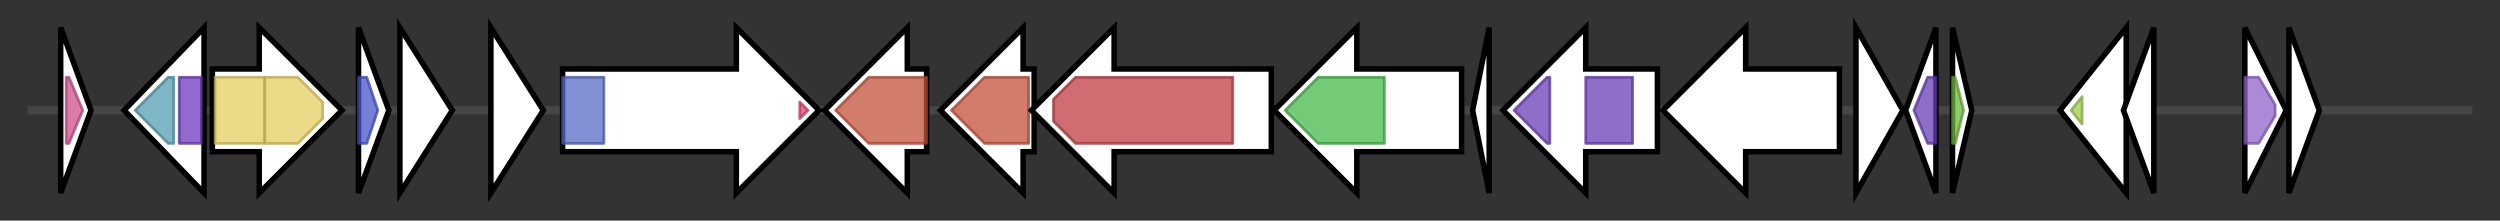 <svg version="1.1" baseProfile="full" xmlns="http://www.w3.org/2000/svg" width="906.533" height="80">
	<rect width="100%" height="100%" fill="#333333" stroke="none"/>
	<g>
		<line x1="10" y1="40.0" x2="896.533" y2="40.0" style="stroke:rgb(70,70,70); stroke-width:3 "/>
		<g>
			<title>cltQ
putative transposase</title>
			<polygon class="cltQ
putative transposase" points="22,10 33,40 22,70" fill="rgb(255,255,255)" fill-opacity="1.0" stroke="rgb(0,0,0)" stroke-width="2"  />
			<g>
				<title>DDE_Tnp_1_2 (PF13586)
"Transposase DDE domain"</title>
				<polygon class="PF13586" points="24,28 25,28 30,40 25,52 24,52" stroke-linejoin="round" width="9" height="24" fill="rgb(207,79,140)" stroke="rgb(165,63,112)" stroke-width="1" opacity="0.75" />
			</g>
		</g>
		<g>
			<title>cltP
XRE family transcriptional regulator</title>
			<polygon class="cltP
XRE family transcriptional regulator" points="45,40 74,10 74,70" fill="rgb(255,255,255)" fill-opacity="1.0" stroke="rgb(0,0,0)" stroke-width="2"  />
			<g>
				<title>MLTR_LBD (PF17765)
"MmyB-like transcription regulator ligand binding domain"</title>
				<polygon class="PF17765" points="49,40 61,28 63,28 63,52 61,52" stroke-linejoin="round" width="16" height="24" fill="rgb(84,159,179)" stroke="rgb(67,127,143)" stroke-width="1" opacity="0.75" />
			</g>
			<g>
				<title>HTH_31 (PF13560)
"Helix-turn-helix domain"</title>
				<rect class="PF13560" x="65" y="28" stroke-linejoin="round" width="8" height="24" fill="rgb(109,58,189)" stroke="rgb(87,46,151)" stroke-width="1" opacity="0.75" />
			</g>
		</g>
		<g>
			<title>cltO
transport protein</title>
			<polygon class="cltO
transport protein" points="77,25 94,25 94,10 124,40 94,70 94,55 77,55" fill="rgb(255,255,255)" fill-opacity="1.0" stroke="rgb(0,0,0)" stroke-width="2"  />
			<g>
				<title>MFS_1 (PF07690)
"Major Facilitator Superfamily"</title>
				<rect class="PF07690" x="78" y="28" stroke-linejoin="round" width="18" height="24" fill="rgb(228,207,98)" stroke="rgb(182,165,78)" stroke-width="1" opacity="0.75" />
			</g>
			<g>
				<title>MFS_1 (PF07690)
"Major Facilitator Superfamily"</title>
				<polygon class="PF07690" points="96,28 108,28 117,37 117,43 108,52 96,52" stroke-linejoin="round" width="21" height="24" fill="rgb(228,207,98)" stroke="rgb(182,165,78)" stroke-width="1" opacity="0.75" />
			</g>
		</g>
		<g>
			<title>cltN
ethyl tert-butyl ether degradation protein</title>
			<polygon class="cltN
ethyl tert-butyl ether degradation protein" points="130,10 141,40 130,70" fill="rgb(255,255,255)" fill-opacity="1.0" stroke="rgb(0,0,0)" stroke-width="2"  />
			<g>
				<title>EthD (PF07110)
"EthD domain"</title>
				<polygon class="PF07110" points="130,28 133,28 137,40 133,52 130,52" stroke-linejoin="round" width="8" height="24" fill="rgb(72,84,203)" stroke="rgb(57,67,162)" stroke-width="1" opacity="0.75" />
			</g>
		</g>
		<g>
			<title>cltM
hypothetical protein</title>
			<polygon class="cltM
hypothetical protein" points="145,10 164,40 145,70" fill="rgb(255,255,255)" fill-opacity="1.0" stroke="rgb(0,0,0)" stroke-width="2"  />
		</g>
		<g>
			<title>cltI
putative transposase</title>
			<polygon class="cltI
putative transposase" points="178,10 197,40 178,70" fill="rgb(255,255,255)" fill-opacity="1.0" stroke="rgb(0,0,0)" stroke-width="2"  />
		</g>
		<g>
			<title>cltH
LuxR family transcriptional regulator</title>
			<polygon class="cltH
LuxR family transcriptional regulator" points="204,25 267,25 267,10 297,40 267,70 267,55 204,55" fill="rgb(255,255,255)" fill-opacity="1.0" stroke="rgb(0,0,0)" stroke-width="2"  />
			<g>
				<title>AAA_16 (PF13191)
"AAA ATPase domain"</title>
				<rect class="PF13191" x="204" y="28" stroke-linejoin="round" width="15" height="24" fill="rgb(88,106,197)" stroke="rgb(70,84,157)" stroke-width="1" opacity="0.75" />
			</g>
			<g>
				<title>GerE (PF00196)
"Bacterial regulatory proteins, luxR family"</title>
				<polygon class="PF00196" points="290,37 293,40 290,43" stroke-linejoin="round" width="5" height="24" fill="rgb(225,67,110)" stroke="rgb(180,53,88)" stroke-width="1" opacity="0.75" />
			</g>
		</g>
		<g>
			<title>cltG
unknown</title>
			<polygon class="cltG
unknown" points="336,25 329,25 329,10 299,40 329,70 329,55 336,55" fill="rgb(255,255,255)" fill-opacity="1.0" stroke="rgb(0,0,0)" stroke-width="2"  />
			<g>
				<title>Lant_dehydr_C (PF14028)
"Lantibiotic biosynthesis dehydratase C-term"</title>
				<polygon class="PF14028" points="303,40 315,28 336,28 336,52 315,52 303,40" stroke-linejoin="round" width="33" height="24" fill="rgb(195,82,58)" stroke="rgb(156,65,46)" stroke-width="1" opacity="0.75" />
			</g>
		</g>
		<g>
			<title>cltF
putative lantibiotic biosynthesis protein</title>
			<polygon class="cltF
putative lantibiotic biosynthesis protein" points="375,25 371,25 371,10 341,40 371,70 371,55 375,55" fill="rgb(255,255,255)" fill-opacity="1.0" stroke="rgb(0,0,0)" stroke-width="2"  />
			<g>
				<title>Lant_dehydr_C (PF14028)
"Lantibiotic biosynthesis dehydratase C-term"</title>
				<polygon class="PF14028" points="345,40 357,28 373,28 373,52 357,52" stroke-linejoin="round" width="31" height="24" fill="rgb(195,82,58)" stroke="rgb(156,65,46)" stroke-width="1" opacity="0.75" />
			</g>
		</g>
		<g>
			<title>cltE
lantibiotic dehydratase domain protein</title>
			<polygon class="cltE
lantibiotic dehydratase domain protein" points="461,25 404,25 404,10 374,40 404,70 404,55 461,55" fill="rgb(255,255,255)" fill-opacity="1.0" stroke="rgb(0,0,0)" stroke-width="2"  />
			<g>
				<title>Lant_dehydr_N (PF04738)
"Lantibiotic dehydratase, N terminus"</title>
				<polygon class="PF04738" points="382,36 390,28 447,28 447,52 390,52 382,44" stroke-linejoin="round" width="65" height="24" fill="rgb(191,60,69)" stroke="rgb(152,48,55)" stroke-width="1" opacity="0.75" />
			</g>
		</g>
		<g>
			<title>cltB
putative docking protein</title>
			<polygon class="cltB
putative docking protein" points="530,25 492,25 492,10 462,40 492,70 492,55 530,55" fill="rgb(255,255,255)" fill-opacity="1.0" stroke="rgb(0,0,0)" stroke-width="2"  />
			<g>
				<title>YcaO (PF02624)
"YcaO cyclodehydratase, ATP-ad Mg2+-binding"</title>
				<polygon class="PF02624" points="466,40 478,28 502,28 502,52 478,52 466,40" stroke-linejoin="round" width="36" height="24" fill="rgb(69,185,74)" stroke="rgb(55,148,59)" stroke-width="1" opacity="0.75" />
			</g>
		</g>
		<g>
			<title>cltA
unknown prepeptide</title>
			<polygon class="cltA
unknown prepeptide" points="534,40 540,10 540,70" fill="rgb(255,255,255)" fill-opacity="1.0" stroke="rgb(0,0,0)" stroke-width="2"  />
		</g>
		<g>
			<title>cltC
mcbC-like oxidoreductase</title>
			<polygon class="cltC
mcbC-like oxidoreductase" points="601,25 575,25 575,10 545,40 575,70 575,55 601,55" fill="rgb(255,255,255)" fill-opacity="1.0" stroke="rgb(0,0,0)" stroke-width="2"  />
			<g>
				<title>Nitroreductase (PF00881)
"Nitroreductase family"</title>
				<polygon class="PF00881" points="549,40 561,28 562,28 562,52 561,52" stroke-linejoin="round" width="16" height="24" fill="rgb(106,62,184)" stroke="rgb(84,49,147)" stroke-width="1" opacity="0.75" />
			</g>
			<g>
				<title>Nitroreductase (PF00881)
"Nitroreductase family"</title>
				<rect class="PF00881" x="575" y="28" stroke-linejoin="round" width="17" height="24" fill="rgb(106,62,184)" stroke="rgb(84,49,147)" stroke-width="1" opacity="0.75" />
			</g>
		</g>
		<g>
			<title>cltD
putative peptidase containing docking domain</title>
			<polygon class="cltD
putative peptidase containing docking domain" points="667,25 633,25 633,10 603,40 633,70 633,55 667,55" fill="rgb(255,255,255)" fill-opacity="1.0" stroke="rgb(0,0,0)" stroke-width="2"  />
		</g>
		<g>
			<title>cltJ
epoxide hydrolase 1</title>
			<polygon class="cltJ
epoxide hydrolase 1" points="673,10 690,40 673,70" fill="rgb(255,255,255)" fill-opacity="1.0" stroke="rgb(0,0,0)" stroke-width="2"  />
		</g>
		<g>
			<title>cltK
putative nitroreductase</title>
			<polygon class="cltK
putative nitroreductase" points="691,40 702,10 702,70" fill="rgb(255,255,255)" fill-opacity="1.0" stroke="rgb(0,0,0)" stroke-width="2"  />
			<g>
				<title>Nitroreductase (PF00881)
"Nitroreductase family"</title>
				<polygon class="PF00881" points="694,40 699,28 702,28 702,52 699,52" stroke-linejoin="round" width="10" height="24" fill="rgb(106,62,184)" stroke="rgb(84,49,147)" stroke-width="1" opacity="0.75" />
			</g>
		</g>
		<g>
			<title>cltL
putative transposase</title>
			<polygon class="cltL
putative transposase" points="708,10 715,40 708,70" fill="rgb(255,255,255)" fill-opacity="1.0" stroke="rgb(0,0,0)" stroke-width="2"  />
			<g>
				<title>DUF4096 (PF13340)
"Putative transposase of IS4/5 family (DUF4096)"</title>
				<polygon class="PF13340" points="708,28 709,28 712,40 709,52 708,52" stroke-linejoin="round" width="5" height="24" fill="rgb(107,184,57)" stroke="rgb(85,147,45)" stroke-width="1" opacity="0.75" />
			</g>
		</g>
		<g>
			<title>
hypothetical protein</title>
			<polygon class="
hypothetical protein" points="747,40 771,10 771,70" fill="rgb(255,255,255)" fill-opacity="1.0" stroke="rgb(0,0,0)" stroke-width="2"  />
			<g>
				<title>DUF4145 (PF13643)
"Domain of unknown function (DUF4145)"</title>
				<polygon class="PF13643" points="751,40 755,35 755,45" stroke-linejoin="round" width="8" height="24" fill="rgb(159,207,78)" stroke="rgb(127,165,62)" stroke-width="1" opacity="0.75" />
			</g>
		</g>
		<g>
			<title>
putative secreted protein</title>
			<polygon class="
putative secreted protein" points="770,40 781,10 781,70" fill="rgb(255,255,255)" fill-opacity="1.0" stroke="rgb(0,0,0)" stroke-width="2"  />
		</g>
		<g>
			<title>
hypothetical protein</title>
			<polygon class="
hypothetical protein" points="814,10 829,40 814,70" fill="rgb(255,255,255)" fill-opacity="1.0" stroke="rgb(0,0,0)" stroke-width="2"  />
			<g>
				<title>DUF6232 (PF19744)
"Family of unknown function (DUF6232)"</title>
				<polygon class="PF19744" points="814,28 819,28 825,38 825,42 819,52 814,52" stroke-linejoin="round" width="11" height="24" fill="rgb(143,100,203)" stroke="rgb(114,80,162)" stroke-width="1" opacity="0.75" />
			</g>
		</g>
		<g>
			<title>
hypothetical protein</title>
			<polygon class="
hypothetical protein" points="830,10 841,40 830,70" fill="rgb(255,255,255)" fill-opacity="1.0" stroke="rgb(0,0,0)" stroke-width="2"  />
		</g>
	</g>
</svg>
